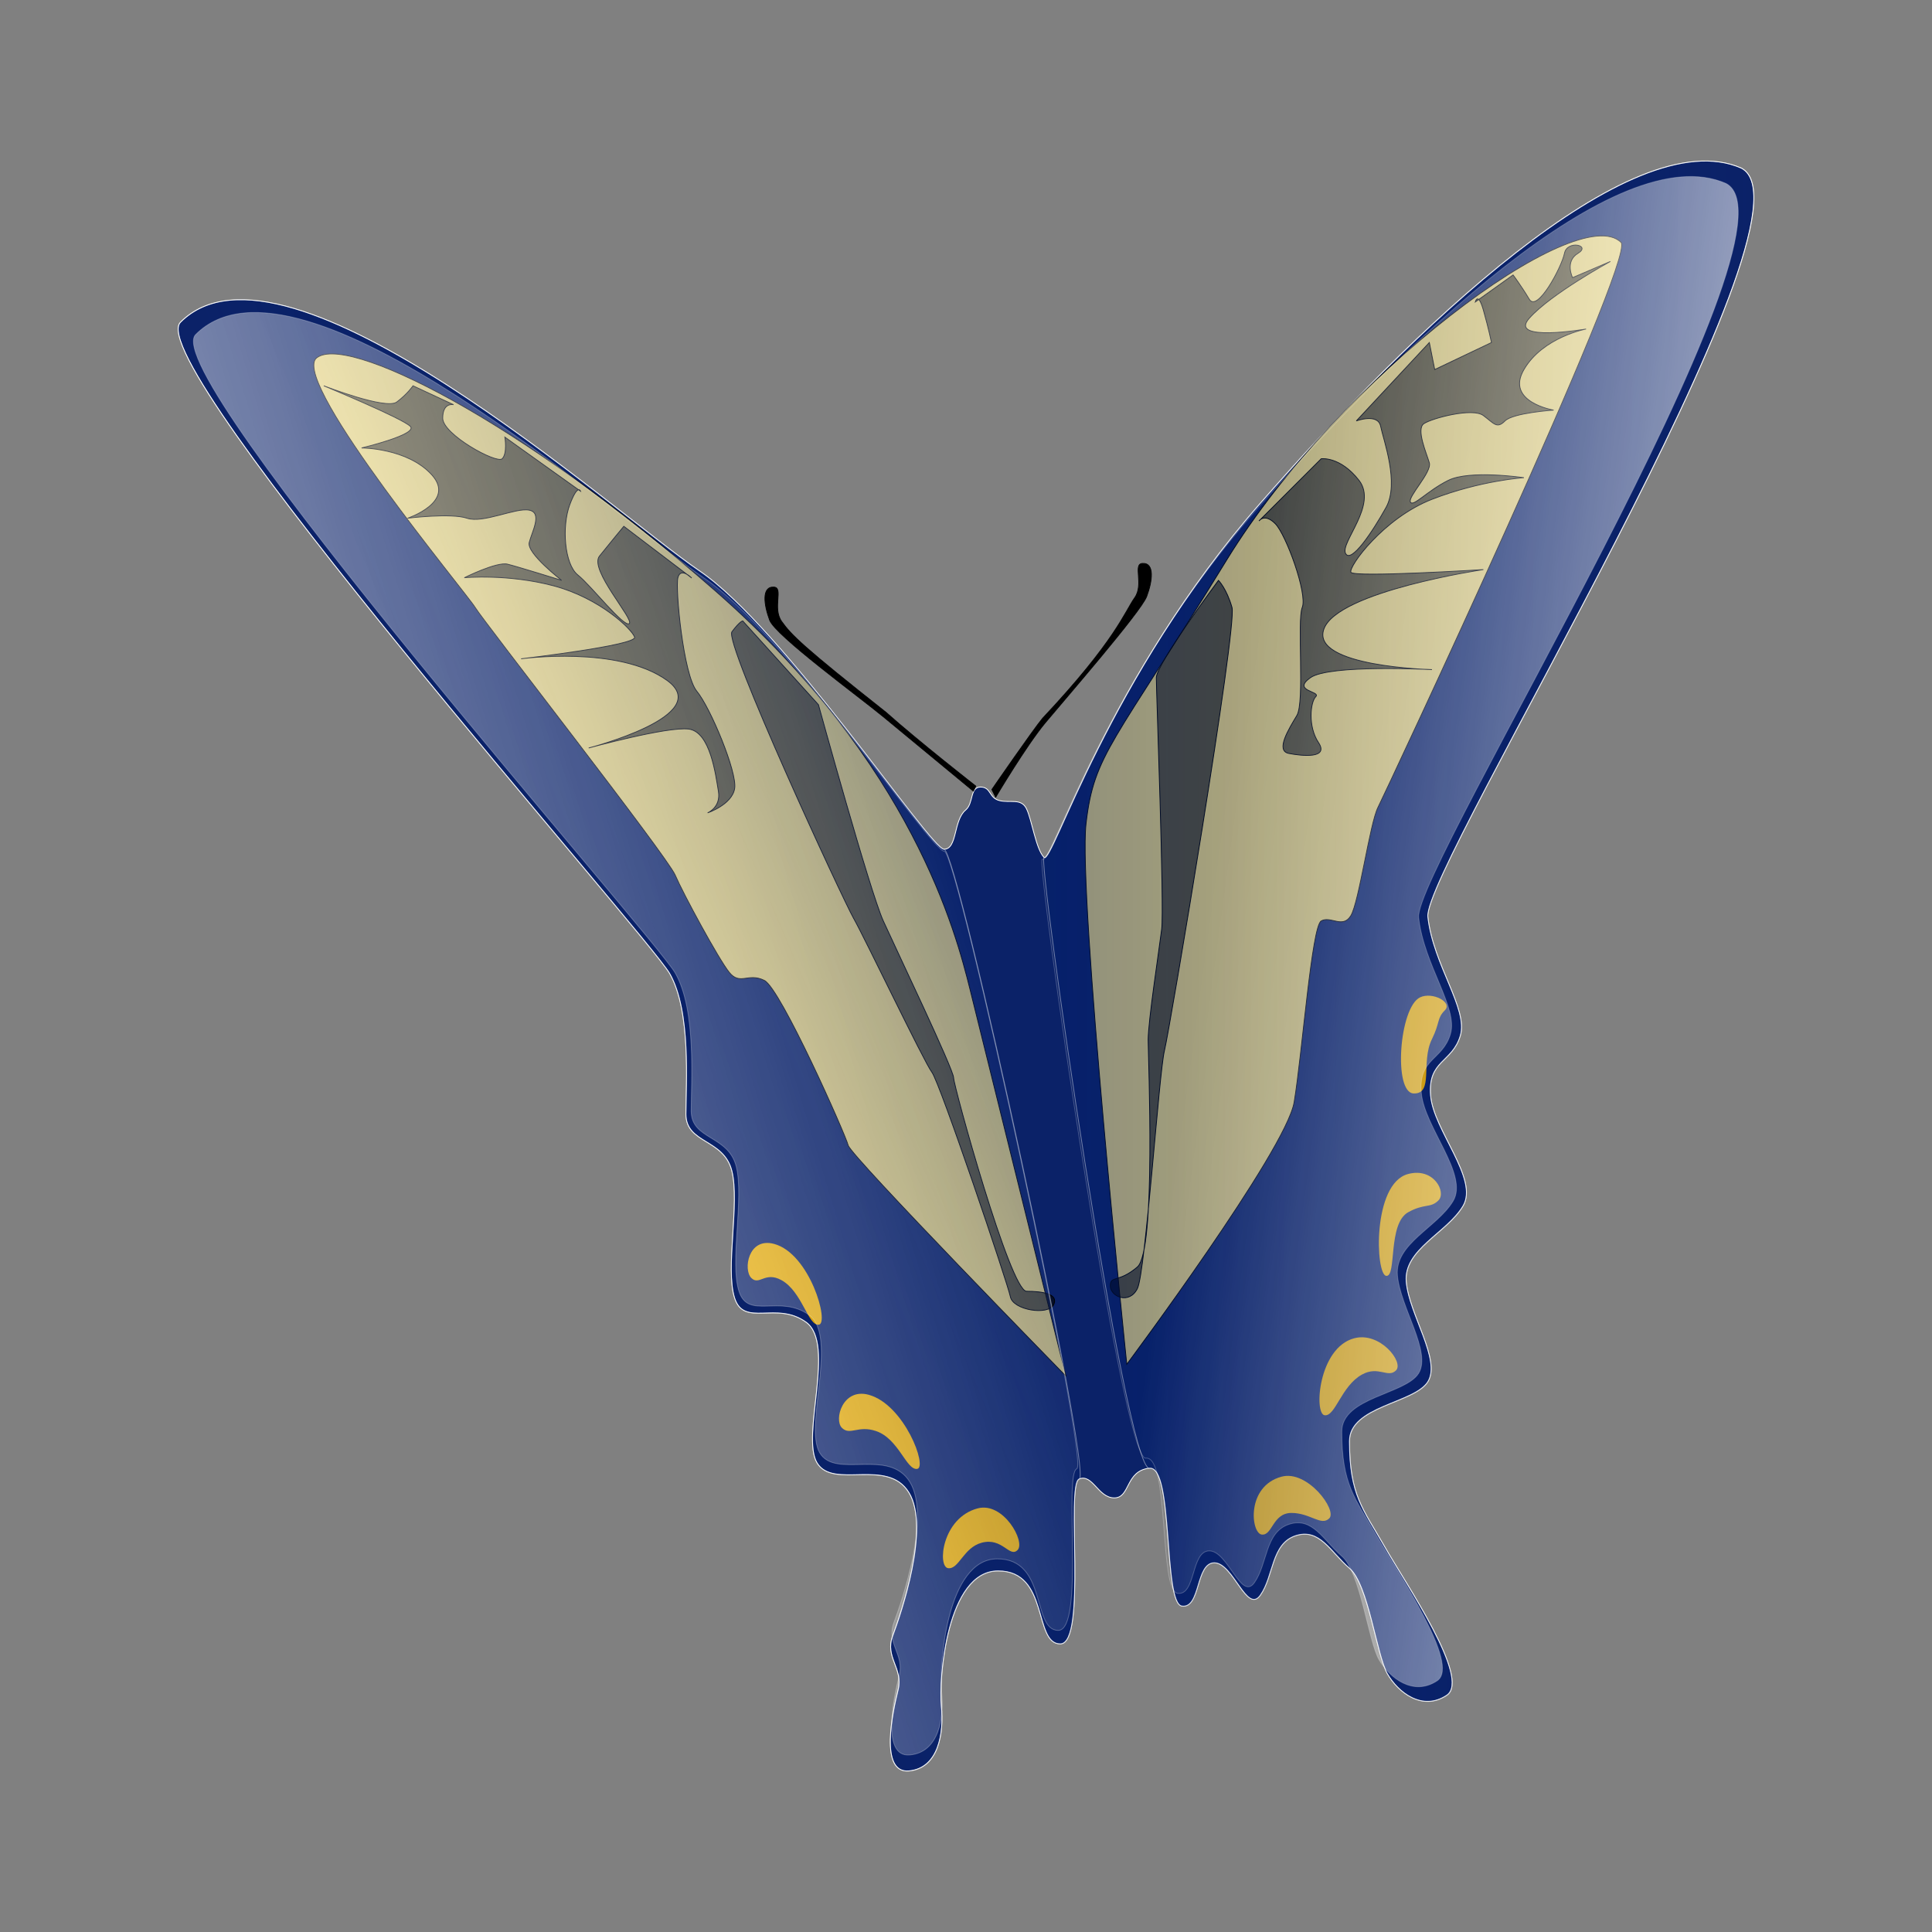 <svg:svg xmlns:dc="http://purl.org/dc/elements/1.1/" xmlns:ns1="http://sodipodi.sourceforge.net/DTD/sodipodi-0.dtd" xmlns:ns2="http://www.inkscape.org/namespaces/inkscape" xmlns:ns3="http://www.w3.org/1999/xlink" xmlns:ns5="http://creativecommons.org/ns#" xmlns:rdf="http://www.w3.org/1999/02/22-rdf-syntax-ns#" xmlns:svg="http://www.w3.org/2000/svg" height="804.53" id="svg1" version="1.1" viewBox="-74.044 -66.887 804.53 804.53" width="804.53" ns1:docname="_svgclean2.svg" ns1:version="0.32" ns2:version="0.48.3.1 r9886">
  <svg:rect x="-74.044" y="-66.887" width="804.53" height="804.53" fill="#808080" stroke="none"/>
  <svg:defs id="defs3">
    <svg:linearGradient id="linearGradient1720" ns2:collect="always">
      <svg:stop id="stop1721" offset="0" style="stop-color:#ffffff" />
      <svg:stop id="stop1722" offset="1" style="stop-color:#ffffff;stop-opacity:0" />
    </svg:linearGradient>
    <svg:linearGradient gradientTransform="matrix(.783 0 0 1.277 0 50)" gradientUnits="userSpaceOnUse" id="linearGradient1290" x1="467.24" x2="355.24" y1="361.24" y2="439.01" ns2:collect="always">
      <svg:stop id="stop1729" offset="0" style="stop-color:#001e6e" />
      <svg:stop id="stop1730" offset="1" style="stop-color:#001e6e;stop-opacity:0" />
    </svg:linearGradient>
    <svg:linearGradient gradientTransform="matrix(.679 0 0 1.472 0 50)" gradientUnits="userSpaceOnUse" id="linearGradient1291" x1="549.45" x2="800.56" y1="311.4" y2="311.4" ns2:collect="always">
      <svg:stop id="stop1738" offset="0" style="stop-color:#001e6e" />
      <svg:stop id="stop1739" offset="1" style="stop-color:#001e6e;stop-opacity:0" />
    </svg:linearGradient>
    <svg:linearGradient gradientTransform="scale(.783 1.277)" gradientUnits="userSpaceOnUse" id="linearGradient1292" x1="173.24" x2="411.24" y1="369.88" y2="253.23" ns2:collect="always" ns3:href="#linearGradient1720" />
    <svg:linearGradient gradientTransform="scale(.679 1.472)" gradientUnits="userSpaceOnUse" id="linearGradient1293" x1="804.68" x2="631.78" y1="283.94" y2="232.93" ns2:collect="always" ns3:href="#linearGradient1720" />
  </svg:defs>
  <ns1:namedview bordercolor="#666666" borderopacity="1.0" id="base" pagecolor="#ffffff" showgrid="false" showguides="true" ns2:current-layer="svg1" ns2:cx="290.52035" ns2:cy="49.284449" ns2:guide-bbox="true" ns2:pageopacity="0.0" ns2:pageshadow="2" ns2:window-height="645" ns2:window-maximized="0" ns2:window-width="674" ns2:window-x="0" ns2:window-y="0" ns2:zoom="0.96449684" />
  <svg:g id="g1264" transform="translate(-17.485 -15.223)">
    <svg:path d="m468.24 157.91c63.03-72.036 154.19-159.83 200.34-139.57 36.61 19.227-132.81 291.51-130.56 311.77s16.88 38.27 13.51 49.52c-3.38 11.26-13.51 10.13-12.38 24.76 1.12 14.63 20.25 34.89 13.5 46.15-6.75 11.25-24.76 18.01-23.63 31.51 1.12 13.51 14.63 32.64 9 41.65-5.63 9-32.64 10.12-32.64 24.76 0 22.51 5.63 28.13 14.63 43.89 9.01 15.76 36.02 55.15 25.89 61.9-10.13 6.76-20.26-1.12-24.76-9s-7.88-37.14-15.76-43.9c-7.88-6.75-12.38-16.88-22.51-13.5s-9 16.88-14.63 24.76-11.26-13.51-19.13-13.51c-7.88 0-5.63 19.14-13.51 18.01-7.88-1.12-3.38-58.52-13.51-57.4-10.13 1.13-7.88 12.38-14.63 12.38s-9-10.13-14.63-7.88 3.38 68.66-7.88 68.66c-11.25 0-4.5-30.39-25.89-30.39-21.38 0-24.76 45.02-23.63 56.28 1.12 11.25-1.13 25.88-13.51 27.01-12.38 1.12-6.75-24.76-4.5-33.77 2.25-9-5.63-13.5-2.25-22.51 3.38-9 15.76-45.02 6.75-59.65-9-14.63-31.51-1.12-38.26-12.38-6.76-11.25 7.87-49.52-4.51-58.53-12.38-9-25.88 2.25-29.82-10.13s2.25-39.39-1.13-52.89c-3.37-13.51-19.13-11.26-19.13-23.64s2.25-42.77-6.75-58.53c-9.01-15.75-220.6-254.36-203.72-271.24 43.894-43.897 180.49 79.42 216.1 103.54 34.89 23.64 96.23 115.93 101.85 115.93 5.63 0 3.82-12 9.01-16.32 3.38-2.81 1.69-9.57 6.19-9.57s3.38 4.51 7.88 5.63c4.5 1.13 9-1.12 11.25 3.38s3.94 16.88 7.32 20.26c3.37 3.37 26.52-74.85 90.04-147.44z" id="path1062" style="fill-rule:evenodd;stroke:#ffffff;stroke-width:.25pt;fill:#001a66;fill-opacity:.911" ns1:nodetypes="cccccccccccccccccccccccccccccccccccccccccc" ns2:connector-curvature="0" />
    <svg:g id="g1760" style="fill:#f3de83" transform="matrix(1.737,0,0,1.737,-270.66,-460)">
      <svg:path d="m378.77 564.96s-51.53-52.71-52.17-55.3c-0.65-2.6-16.2-37.59-20.09-39.53-3.89-1.95-5.84 1.29-8.43-1.95s-11.01-18.79-12.96-23.32c-1.94-4.54-46.01-60.92-47.95-64.16s-43.42-53.13-38.23-59.61c6.48-6.48 48.6 14.25 95.9 55.73 47.31 41.47 57.68 82.29 60.92 95.25s23.01 92.89 23.01 92.89z" id="path1073" style="stroke:#000000;stroke-width:.144pt;fill-rule:evenodd" ns1:nodetypes="cccccccccc" ns2:connector-curvature="0" />
      <svg:path d="m393.39 562.15s38.18-51.2 40.13-62.86c1.94-11.67 4.21-42.12 6.48-43.42 2.26-1.29 5.18 1.95 7.12-1.29 1.95-3.24 4.54-22.04 6.48-25.92 1.95-3.89 61.56-130.9 58.32-135.44-10.36-10.37-67.39 31.76-94.6 76.14-27.22 44.39-31.76 46.34-33.7 63.18-1.94 16.85 9.77 129.61 9.77 129.61z" id="path1695" style="stroke:#000000;stroke-width:.144pt;fill-rule:evenodd" ns1:nodetypes="ccccccccc" ns2:connector-curvature="0" />
    </svg:g>
    <svg:g id="g1755" transform="matrix(1.737,0,0,1.737,-270.66,-460)">
      <svg:path d="m415.37 374.22s-14.9 20.09-14.9 23.33 1.94 55.08 1.29 60.27c-0.64 5.18-3.24 22.03-3.24 26.56 0 4.54 1.95 50.55-2.59 54.44-4.53 3.89-6.48 1.94-6.48 4.53 0 2.6 4.54 4.54 6.48 0.65 1.95-3.89 5.19-51.84 6.48-57.02 1.3-5.19 17.5-101.74 16.2-106.28-1.29-4.53-3.24-6.48-3.24-6.48z" id="path1701" style="fill-rule:evenodd;stroke:#000000;stroke-width:.144pt;fill:#000000;fill-opacity:.62" ns2:connector-curvature="0" />
      <svg:path d="m425.09 359.97s1.3-1.95 3.89 0.65c2.59 2.59 7.78 16.84 6.48 20.08s0.65 22.68-1.3 25.92c-1.94 3.24-5.18 8.43-1.94 9.08 3.24 0.64 9.72 1.29 7.13-2.6-2.59-3.88-1.95-9.72-0.65-11.01 1.3-1.3-5.83-1.3-1.3-4.54 4.54-3.24 29.16-1.94 29.16-1.94s-29.16-0.65-25.92-9.72 38.24-14.26 38.24-14.26-31.11 1.95-31.76 0.65c-0.64-1.3 7.78-12.96 19.44-17.5 11.67-4.53 22.04-5.18 22.04-5.18s-12.96-1.94-18.15 0.65c-5.18 2.59-8.42 6.48-9.07 5.18-0.65-1.29 5.18-7.13 4.54-9.39-0.65-2.27-3.24-8.1-1.3-9.4s11.66-3.89 14.26-1.94c2.59 1.94 3.24 3.24 5.18 1.29 1.94-1.94 11.66-2.59 11.66-2.59s-11.66-1.94-7.12-9.72c4.53-7.78 14.9-9.72 14.9-9.72s-18.79 3.24-13.61-2.59c5.19-5.84 19.44-13.61 19.44-13.61l-9.07 3.89s-1.94-3.89 1.3-5.84c3.24-1.94-2.6-3.24-3.24 0-0.65 3.24-6.48 14.26-8.43 11.02-1.94-3.24-3.89-5.83-3.89-5.83l-9.07 6.48s0.65-2.59 1.95 1.94c1.29 4.54 1.94 7.78 1.94 7.78l-13.61 6.48-1.29-6.48-17.5 18.79s5.18-1.94 5.83 1.3 4.54 13.61 1.3 19.44-8.43 13.61-9.72 11.01c-1.3-2.59 7.77-11.66 3.24-17.49-4.54-5.83-9.07-5.19-9.07-5.19l-14.91 14.91z" id="path1702" style="fill-rule:evenodd;stroke:#000000;stroke-width:.144pt;fill:#000000;fill-opacity:.62" ns2:connector-curvature="0" />
      <svg:path d="m319.47 404.03s12.31 44.71 15.55 51.84 16.85 35.64 16.85 37.59c0 1.94 13.61 51.19 17.49 51.19 3.89 0 7.78 0.65 6.48 3.24-1.29 2.59-9.72 1.3-10.36-1.94-0.65-3.24-16.85-51.2-18.8-53.79-1.94-2.59-16.2-32.4-18.79-36.94-2.59-4.53-31.1-66.09-29.16-68.68 1.94-2.6 2.59-2.6 2.59-2.6l18.15 20.09z" id="path1703" style="fill-rule:evenodd;stroke:#000000;stroke-width:.144pt;fill:#000000;fill-opacity:.62" ns2:connector-curvature="0" />
      <svg:path d="m289.01 373.58s-2.59-2.6-3.24 0c-0.65 2.59 1.3 23.32 4.54 27.21s9.72 19.44 9.07 23.33-6.48 5.83-6.48 5.83 3.24-1.29 2.59-5.18-1.94-14.26-7.13-14.91c-5.18-0.64-23.97 4.54-23.97 4.54s30.45-7.78 18.79-16.2c-11.67-8.42-34.99-5.18-34.99-5.18s27.86-3.24 27.21-5.19c-0.65-1.94-8.42-9.39-19.44-12.31-11.01-2.92-21.38-1.94-21.38-1.94s7.77-3.89 10.37-3.24c2.59 0.64 12.96 3.88 12.96 3.88s-8.43-6.48-7.78-9.07 3.24-7.13 0-7.77c-3.24-0.65-11.02 3.24-14.9 1.94-3.89-1.3-14.26 0-14.26 0s11.66-3.89 5.83-10.37-16.85-6.48-16.85-6.48 13.61-3.24 11.67-5.18c-1.95-1.95-20.74-9.72-20.74-9.72s14.91 5.83 17.5 3.89c2.59-1.95 3.89-3.89 3.89-3.89l9.72 4.53s-2.6-0.64-2.6 3.24c0 3.89 12.96 11.02 14.26 9.72 1.3-1.29 0.65-5.18 0.65-5.18l18.14 12.96s-0.65-1.94-2.59 3.24-1.3 14.26 1.94 16.85 11.02 12.63 12.32 11.66c1.29-0.97-9.72-12.96-7.13-16.2s5.83-7.13 5.83-7.13l16.2 12.32z" id="path1704" style="fill-rule:evenodd;stroke:#000000;stroke-width:.144pt;fill:#000000;fill-opacity:.62" ns2:connector-curvature="0" />
    </svg:g>
    <svg:g id="g1772" style="fill:#ffbc00" transform="matrix(1.737,0,0,1.737,-270.66,-460)">
      <svg:path d="m441.94 599.08c-1.94 1.95-4.54-1.29-9.07-1.29-4.54 0-4.54 5.5-7.13 5.18s-3.8-11.58 4.77-13.88c6.22-1.66 13.37 8.05 11.43 9.99z" id="path1705" style="fill-rule:evenodd" ns1:nodetypes="ccccc" ns2:connector-curvature="0" />
      <svg:path d="m367.21 606.68c-1.94 1.95-3.61-3.09-8.61-1.75-4.38 1.17-5.45 6.43-8.04 6.1-2.6-0.32-1.52-12.04 7.06-14.33 6.21-1.67 11.54 8.04 9.59 9.98z" id="path1708" style="fill-rule:evenodd" ns1:nodetypes="ccccc" ns2:connector-curvature="0" />
      <svg:path d="m457.94 563.61c-1.94 1.95-4.18-1.19-8.16 1-4.99 2.75-6.36 10.09-8.96 9.76-2.59-0.32-1.51-16.16 7.07-18.45 6.21-1.67 11.99 5.75 10.05 7.69z" id="path1709" style="fill-rule:evenodd" ns1:nodetypes="ccccc" ns2:connector-curvature="0" />
      <svg:path d="m468.11 522.86c-1.94 1.94-3.26 0.64-7.24 2.83-4.99 2.75-2.7 15.59-5.29 15.26-2.59-0.32-3.35-22.12 5.23-24.41 6.21-1.67 9.25 4.38 7.3 6.32z" id="path1712" style="fill-rule:evenodd" ns1:nodetypes="ccccc" ns2:connector-curvature="0" />
      <svg:path d="m303.36 541.44c1.94 1.95 3.26-1.65 7.24 0.54 4.99 2.75 6.37 11.01 8.96 10.68 2.59-0.32-2.15-17.08-10.73-19.37-6.22-1.67-7.42 6.21-5.47 8.15z" id="path1713" style="fill-rule:evenodd" ns1:nodetypes="ccccc" ns2:connector-curvature="0" />
      <svg:path d="m325.09 577.38c1.94 1.94 3.86-0.68 8.16 0.77 5.45 1.83 7.28 9.4 9.87 9.08 2.6-0.33-3.06-15.48-11.64-17.78-6.22-1.66-8.33 5.99-6.39 7.93z" id="path1714" style="fill-rule:evenodd" ns1:nodetypes="ccccc" ns2:connector-curvature="0" />
      <svg:path d="m469.64 477.29c-1.94 1.95-1.11 2.88-3.11 6.95-2.71 5.5 0.52 13.15-4.38 12.98-4.89-0.18-3.47-20.65 1.56-23.04 2.93-1.39 7.88 1.17 5.93 3.11z" id="path1715" style="fill-rule:evenodd" ns1:nodetypes="ccccc" ns2:connector-curvature="0" />
    </svg:g>
    <svg:path d="m358.07 280.29s12.73-21.49 20.69-31.04 39.79-46.16 42.18-52.52c2.39-6.37 3.44-14.1-1.78-13.77-4.07 0.26 0.75 8.76-3.23 14.33s-7.91 17.83-38.34 50.18c-3.97 4.77-21.11 29.64-21.11 29.64l1.59 3.18z" id="path1716" style="fill-rule:evenodd;stroke:#000000;stroke-width:.25pt;fill:#000000" ns1:nodetypes="cccccccc" ns2:connector-curvature="0" />
    <svg:path d="m348.76 277.76s-27.98-23.12-37.57-31.04c-10.21-8.42-44.86-33.77-47.25-40.14-2.38-6.37-3.43-14.09 1.79-13.76 4.06 0.25-0.76 8.75 3.22 14.32s8.56 10.27 43.4 37.8c13.55 12.09 37.44 30.76 37.44 30.76l-1.03 2.06z" id="path1717" style="fill-rule:evenodd;stroke:#000000;stroke-width:.25pt;fill:#000000" ns1:nodetypes="cccccccc" ns2:connector-curvature="0" />
    <svg:g id="g1784" transform="matrix(1.737,0,0,1.737,-270.66,-546.84)">
      <svg:path d="m382 639.69c-3.24 1.29 1.94 39.52-4.54 39.52s-2.59-17.49-14.9-17.49-14.26 25.92-13.61 32.4-0.65 14.9-7.77 15.55c-7.13 0.65-3.89-14.26-2.6-19.44 1.3-5.18-3.24-7.78-1.29-12.96 1.94-5.18 9.07-25.92 3.89-34.34-5.19-8.43-18.15-0.65-22.04-7.13-3.88-6.48 4.54-28.51-2.59-33.7-7.13-5.18-14.9 1.3-17.17-5.83s1.29-22.68-0.65-30.46c-1.94-7.77-11.02-6.48-11.02-13.61 0-7.12 1.3-24.62-3.88-33.69-5.19-9.07-127.01-146.45-117.29-156.17 25.27-25.27 103.92 45.73 124.41 59.62 20.09 13.6 55.41 66.74 58.65 66.74s35.64 149.69 32.4 150.99z" id="path1727" style="opacity:.425;fill-rule:evenodd;stroke:#ffffff;stroke-width:.144pt;fill:url(#linearGradient1290)" ns1:nodetypes="cccccccccccccccccc" ns2:connector-curvature="0" />
      <svg:path d="m425.42 405.76c36.28-41.48 88.77-92.02 115.34-80.36 21.08 11.07-76.46 167.84-75.17 179.5 1.3 11.66 9.72 22.03 7.78 28.51-1.95 6.48-7.78 5.83-7.13 14.26 0.65 8.42 11.66 20.09 7.78 26.57-3.89 6.48-14.26 10.37-13.61 18.14 0.65 7.78 8.42 18.79 5.18 23.98-3.24 5.18-18.79 5.83-18.79 14.25 0 12.96 3.24 16.2 8.42 25.28 5.19 9.07 20.74 31.75 14.91 35.64-5.83 3.88-11.67-0.65-14.26-5.19-2.59-4.53-4.53-21.38-9.07-25.27s-7.13-9.72-12.96-7.78c-5.83 1.95-5.18 9.72-8.42 14.26s-6.48-7.78-11.02-7.78-3.24 11.02-7.78 10.37c-4.53-0.65-1.94-33.69-7.77-33.05-5.83 0.65-27.22-148.39-25.27-146.45 1.94 1.95 15.27-43.09 51.84-84.88z" id="path1732" style="opacity:.425;fill-rule:evenodd;stroke:#ffffff;stroke-width:.144pt;fill:url(#linearGradient1291)" ns1:nodetypes="cccccccccccccccccccc" ns2:connector-curvature="0" />
    </svg:g>
    <svg:g id="g1789" style="opacity:.849" transform="matrix(1.703,0,0,1.703,-258.7,-444.28)">
      <svg:path d="m382 589.69c-3.24 1.29 1.94 39.52-4.54 39.52s-2.59-17.49-14.9-17.49-14.26 25.92-13.61 32.4-0.65 14.9-7.77 15.55c-7.13 0.65-3.89-14.26-2.6-19.44 1.3-5.18-3.24-7.78-1.29-12.96 1.94-5.18 9.07-25.92 3.89-34.34-5.19-8.43-18.15-0.65-22.04-7.13-3.88-6.48 4.54-28.51-2.59-33.7-7.13-5.18-14.9 1.3-17.17-5.83s1.29-22.68-0.65-30.46c-1.94-7.77-11.02-6.48-11.02-13.61 0-7.12 1.3-24.62-3.88-33.69-5.19-9.07-127.01-146.45-117.29-156.17 25.27-25.27 103.92 45.73 124.41 59.62 20.09 13.6 55.41 66.74 58.65 66.74s35.64 149.69 32.4 150.99z" id="path1741" style="opacity:.774;stroke-opacity:.413;fill-rule:evenodd;stroke:#ffffff;stroke-width:.147pt;fill:url(#linearGradient1292)" ns1:nodetypes="cccccccccccccccccc" ns2:connector-curvature="0" />
      <svg:path d="m425.42 355.76c36.28-41.48 88.77-92.02 115.34-80.36 21.08 11.07-76.46 167.84-75.17 179.5 1.3 11.66 9.72 22.03 7.78 28.51-1.95 6.48-7.78 5.83-7.13 14.26 0.65 8.42 11.66 20.09 7.78 26.57-3.89 6.48-14.26 10.37-13.61 18.14 0.65 7.78 8.42 18.79 5.18 23.98-3.24 5.18-18.79 5.83-18.79 14.25 0 12.96 3.24 16.2 8.42 25.28 5.19 9.07 20.74 31.75 14.91 35.64-5.83 3.88-11.67-0.65-14.26-5.19-2.59-4.53-4.53-21.38-9.07-25.27s-7.13-9.72-12.96-7.78c-5.83 1.95-5.18 9.72-8.42 14.26s-6.48-7.78-11.02-7.78-3.24 11.02-7.78 10.37c-4.53-0.65-1.94-33.69-7.77-33.05-5.83 0.65-27.22-148.39-25.27-146.45 1.94 1.95 15.27-43.09 51.84-84.88z" id="path1742" style="opacity:.774;stroke-opacity:.358;fill-rule:evenodd;stroke:#ffffff;stroke-width:.147pt;fill:url(#linearGradient1293)" ns1:nodetypes="cccccccccccccccccccc" ns2:connector-curvature="0" />
    </svg:g>
  </svg:g>
</svg:svg>